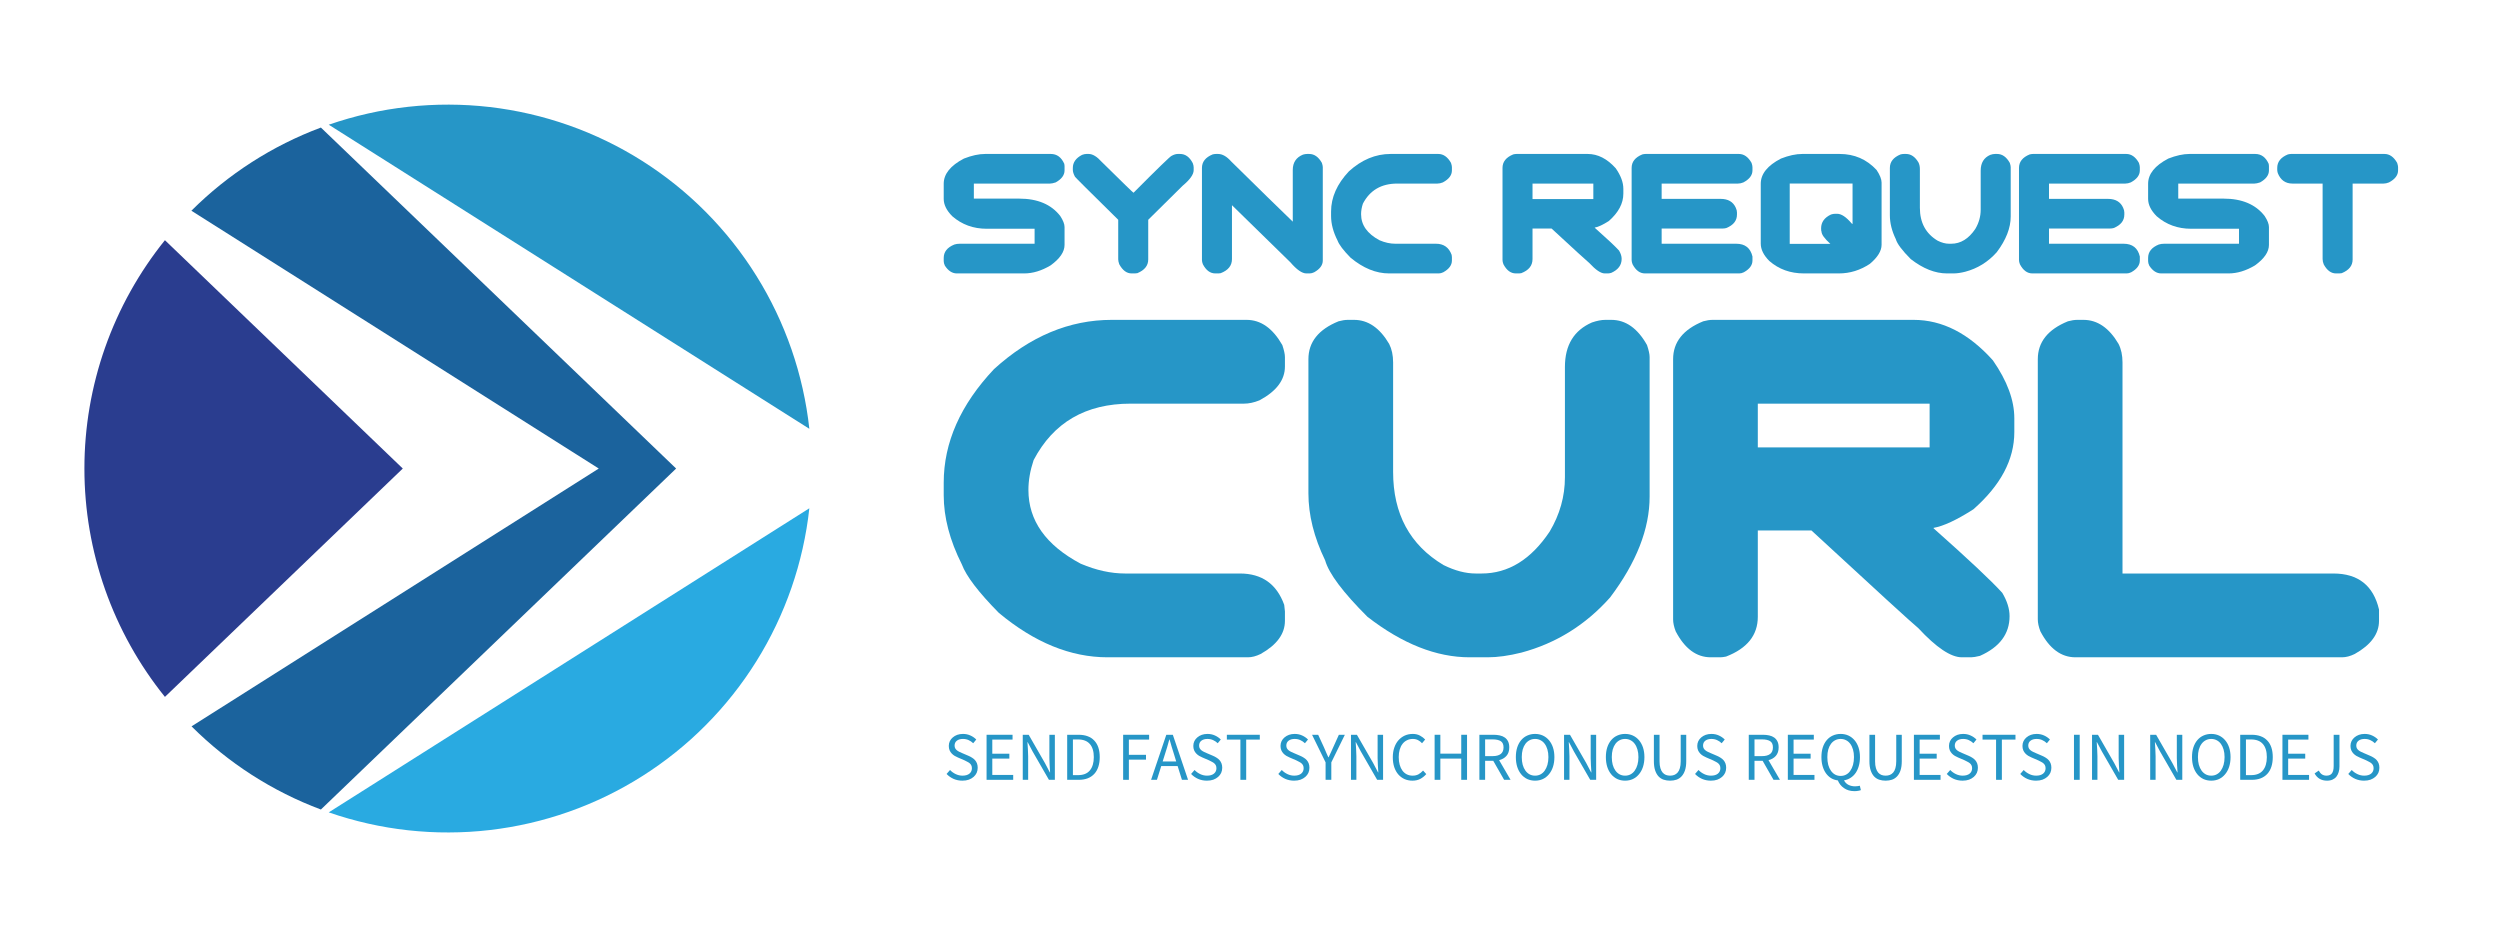 <svg xmlns="http://www.w3.org/2000/svg" xmlns:xlink="http://www.w3.org/1999/xlink" width="800" zoomAndPan="magnify" viewBox="0 0 600 225" height="300" preserveAspectRatio="xMidYMid meet" version="1.0"><defs><g/><clipPath id="a6a25032e5"><path d="M 78 121 L 194.242 121 L 194.242 199.824 L 78 199.824 Z M 78 121 " clip-rule="nonzero"/></clipPath><clipPath id="0e8b3862a1"><path d="M 78 25.074 L 194.242 25.074 L 194.242 103 L 78 103 Z M 78 25.074 " clip-rule="nonzero"/></clipPath><clipPath id="0451be80de"><path d="M 20.242 57 L 97 57 L 97 168 L 20.242 168 Z M 20.242 57 " clip-rule="nonzero"/></clipPath></defs><g clip-path="url(#a6a25032e5)"><path fill="#29aae1" d="M 78.902 194.969 C 80.445 195.504 82 195.996 83.57 196.441 C 85.141 196.891 86.723 197.293 88.312 197.652 C 89.906 198.012 91.508 198.328 93.117 198.598 C 94.727 198.867 96.344 199.09 97.969 199.27 C 99.59 199.445 101.215 199.578 102.848 199.668 C 104.477 199.754 106.109 199.797 107.742 199.789 C 109.375 199.785 111.004 199.734 112.633 199.641 C 114.266 199.543 115.891 199.402 117.512 199.215 C 119.133 199.027 120.75 198.793 122.355 198.516 C 123.965 198.238 125.566 197.914 127.156 197.547 C 128.746 197.18 130.324 196.766 131.895 196.309 C 133.461 195.855 135.016 195.355 136.555 194.809 C 138.094 194.266 139.617 193.68 141.121 193.051 C 142.629 192.422 144.117 191.75 145.586 191.035 C 147.055 190.324 148.5 189.57 149.93 188.773 C 151.355 187.98 152.758 187.148 154.137 186.273 C 155.52 185.402 156.871 184.488 158.199 183.539 C 159.531 182.594 160.832 181.605 162.105 180.582 C 163.379 179.562 164.621 178.504 165.836 177.414 C 167.051 176.32 168.23 175.195 169.383 174.035 C 170.535 172.879 171.652 171.688 172.734 170.469 C 173.82 169.246 174.871 167.996 175.883 166.715 C 176.898 165.434 177.875 164.129 178.816 162.793 C 179.758 161.457 180.66 160.098 181.523 158.711 C 182.391 157.324 183.215 155.914 184 154.484 C 184.785 153.051 185.531 151.598 186.234 150.125 C 186.938 148.652 187.602 147.16 188.219 145.648 C 188.84 144.137 189.418 142.609 189.953 141.066 C 190.488 139.52 190.977 137.965 191.426 136.395 C 191.871 134.82 192.273 133.238 192.633 131.645 C 192.992 130.051 193.305 128.449 193.574 126.84 C 193.844 125.227 194.066 123.609 194.242 121.984 Z M 78.902 194.969 " fill-opacity="1" fill-rule="nonzero"/></g><g clip-path="url(#0e8b3862a1)"><path fill="#2696c7" d="M 194.242 102.914 C 194.066 101.289 193.844 99.672 193.574 98.062 C 193.305 96.449 192.992 94.848 192.633 93.254 C 192.273 91.66 191.871 90.078 191.426 88.508 C 190.977 86.934 190.488 85.379 189.953 83.836 C 189.418 82.289 188.84 80.762 188.219 79.254 C 187.602 77.742 186.938 76.25 186.234 74.773 C 185.531 73.301 184.785 71.848 184 70.414 C 183.215 68.984 182.391 67.574 181.523 66.188 C 180.66 64.805 179.758 63.441 178.816 62.105 C 177.875 60.773 176.898 59.465 175.883 58.184 C 174.871 56.902 173.82 55.652 172.734 54.434 C 171.652 53.211 170.535 52.02 169.383 50.863 C 168.23 49.703 167.051 48.578 165.836 47.488 C 164.621 46.395 163.379 45.336 162.105 44.316 C 160.832 43.293 159.531 42.309 158.199 41.359 C 156.871 40.41 155.52 39.496 154.137 38.625 C 152.758 37.75 151.355 36.918 149.93 36.125 C 148.5 35.328 147.055 34.574 145.586 33.863 C 144.117 33.148 142.629 32.48 141.121 31.848 C 139.617 31.219 138.094 30.633 136.555 30.09 C 135.016 29.547 133.461 29.047 131.895 28.59 C 130.324 28.133 128.746 27.719 127.156 27.352 C 125.566 26.984 123.965 26.66 122.355 26.383 C 120.75 26.105 119.133 25.871 117.512 25.684 C 115.891 25.496 114.266 25.355 112.633 25.258 C 111.004 25.164 109.375 25.113 107.742 25.109 C 106.109 25.105 104.477 25.145 102.848 25.234 C 101.215 25.32 99.59 25.453 97.969 25.633 C 96.344 25.809 94.727 26.035 93.117 26.301 C 91.508 26.57 89.906 26.887 88.312 27.246 C 86.723 27.605 85.141 28.008 83.57 28.457 C 82 28.906 80.445 29.395 78.902 29.93 Z M 194.242 102.914 " fill-opacity="1" fill-rule="nonzero"/></g><path fill="#1b639d" d="M 77.016 30.613 C 71.184 32.793 65.648 35.566 60.41 38.93 C 55.168 42.297 50.344 46.176 45.934 50.574 L 143.703 112.449 L 45.969 174.324 C 50.375 178.719 55.195 182.602 60.426 185.965 C 65.66 189.328 71.191 192.102 77.016 194.285 L 162.27 112.449 Z M 77.016 30.613 " fill-opacity="1" fill-rule="nonzero"/><g clip-path="url(#0451be80de)"><path fill="#2a3d8f" d="M 39.582 57.648 C 38.031 59.57 36.566 61.555 35.188 63.602 C 33.805 65.648 32.516 67.754 31.312 69.91 C 30.109 72.066 29 74.27 27.984 76.523 C 26.969 78.773 26.051 81.062 25.23 83.391 C 24.406 85.723 23.688 88.082 23.066 90.473 C 22.445 92.863 21.926 95.273 21.508 97.711 C 21.09 100.145 20.777 102.594 20.57 105.055 C 20.359 107.516 20.258 109.98 20.258 112.449 C 20.258 114.918 20.359 117.387 20.57 119.848 C 20.777 122.309 21.09 124.754 21.508 127.191 C 21.926 129.625 22.445 132.035 23.066 134.426 C 23.688 136.816 24.406 139.176 25.23 141.508 C 26.051 143.836 26.969 146.125 27.984 148.379 C 29 150.629 30.109 152.832 31.312 154.988 C 32.516 157.148 33.805 159.25 35.188 161.297 C 36.566 163.344 38.031 165.328 39.582 167.254 L 96.668 112.449 Z M 39.582 57.648 " fill-opacity="1" fill-rule="nonzero"/></g><g fill="#2696c7" fill-opacity="1"><g transform="translate(226.492, 65.621)"><g><path d="M 9.953 -28.672 L 25.703 -28.672 C 27.16 -28.672 28.238 -27.879 28.938 -26.297 C 28.977 -26.098 29 -25.93 29 -25.797 L 29 -24.719 C 29 -23.594 28.289 -22.633 26.875 -21.844 C 26.312 -21.656 25.859 -21.562 25.516 -21.562 L 7.234 -21.562 L 7.234 -17.953 L 18.109 -17.953 C 22.523 -17.953 25.812 -16.562 27.969 -13.781 C 28.656 -12.727 29 -11.844 29 -11.125 L 29 -6.844 C 29 -5.176 27.879 -3.535 25.641 -1.922 C 23.492 -0.641 21.383 0 19.312 0 L 3.141 0 C 2.047 0 1.094 -0.617 0.281 -1.859 C 0.094 -2.254 0 -2.613 0 -2.938 L 0 -3.719 C 0 -5.176 0.852 -6.25 2.562 -6.938 C 2.945 -7.062 3.383 -7.125 3.875 -7.125 L 21.812 -7.125 L 21.812 -10.719 L 10.312 -10.719 C 7.113 -10.719 4.363 -11.719 2.062 -13.719 C 0.688 -15.094 0 -16.484 0 -17.891 L 0 -21.516 C 0 -23.859 1.613 -25.875 4.844 -27.562 C 6.719 -28.301 8.422 -28.672 9.953 -28.672 Z M 9.953 -28.672 "/></g></g></g><g fill="#2696c7" fill-opacity="1"><g transform="translate(257.481, 65.621)"><g><path d="M 3.266 -28.672 L 3.812 -28.672 C 4.758 -28.672 5.805 -28.031 6.953 -26.75 C 11.941 -21.832 14.477 -19.367 14.562 -19.359 C 20.445 -25.266 23.492 -28.219 23.703 -28.219 C 24.254 -28.52 24.742 -28.672 25.172 -28.672 L 25.734 -28.672 C 27.004 -28.672 28.02 -27.938 28.781 -26.469 C 28.926 -26.082 29 -25.742 29 -25.453 L 29 -24.781 C 29 -23.758 28.125 -22.52 26.375 -21.062 L 18.094 -12.875 L 18.094 -3.344 C 18.094 -1.875 17.223 -0.781 15.484 -0.062 L 14.891 0 L 14.094 0 C 12.926 0 11.941 -0.734 11.141 -2.203 C 10.973 -2.672 10.891 -3.062 10.891 -3.375 L 10.891 -12.875 C 3.992 -19.664 0.535 -23.109 0.516 -23.203 C 0.172 -23.848 0 -24.391 0 -24.828 L 0 -25.328 C 0 -26.648 0.738 -27.691 2.219 -28.453 C 2.602 -28.598 2.953 -28.672 3.266 -28.672 Z M 3.266 -28.672 "/></g></g></g><g fill="#2696c7" fill-opacity="1"><g transform="translate(288.469, 65.621)"><g><path d="M 3.359 -28.672 L 3.875 -28.672 C 4.906 -28.672 5.953 -28.07 7.016 -26.875 C 13.734 -20.258 18.66 -15.441 21.797 -12.422 L 21.797 -24.828 C 21.797 -26.617 22.613 -27.848 24.25 -28.516 C 24.613 -28.617 24.941 -28.672 25.234 -28.672 L 25.734 -28.672 C 26.961 -28.672 27.977 -27.957 28.781 -26.531 C 28.926 -26.094 29 -25.754 29 -25.516 L 29 -3.094 C 29 -1.988 28.312 -1.051 26.938 -0.281 C 26.551 -0.094 26.191 0 25.859 0 L 25.062 0 C 24.031 0 22.754 -0.883 21.234 -2.656 L 7.203 -16.375 L 7.203 -3.438 C 7.203 -1.875 6.301 -0.75 4.5 -0.062 C 4.301 -0.02 4.133 0 4 0 L 3.203 0 C 1.984 0 0.988 -0.734 0.219 -2.203 C 0.07 -2.586 0 -2.926 0 -3.219 L 0 -25.328 C 0 -26.785 0.852 -27.863 2.562 -28.562 C 2.852 -28.633 3.117 -28.672 3.359 -28.672 Z M 3.359 -28.672 "/></g></g></g><g fill="#2696c7" fill-opacity="1"><g transform="translate(319.458, 65.621)"><g><path d="M 14.281 -28.672 L 25.734 -28.672 C 26.953 -28.672 27.969 -27.957 28.781 -26.531 C 28.926 -26.094 29 -25.754 29 -25.516 L 29 -24.719 C 29 -23.57 28.273 -22.613 26.828 -21.844 C 26.367 -21.656 25.93 -21.562 25.516 -21.562 L 15.875 -21.562 C 12.062 -21.562 9.316 -19.957 7.641 -16.75 C 7.348 -15.875 7.203 -15.031 7.203 -14.219 C 7.203 -11.613 8.68 -9.523 11.641 -7.953 C 12.941 -7.398 14.203 -7.125 15.422 -7.125 L 25.172 -7.125 C 27.035 -7.125 28.289 -6.234 28.938 -4.453 L 29 -3.906 L 29 -3.094 C 29 -1.988 28.312 -1.051 26.938 -0.281 C 26.551 -0.094 26.191 0 25.859 0 L 13.922 0 C 10.785 0 7.703 -1.258 4.672 -3.781 C 2.953 -5.531 1.91 -6.906 1.547 -7.906 C 0.516 -9.938 0 -11.895 0 -13.781 L 0 -14.844 C 0 -18.25 1.426 -21.469 4.281 -24.5 C 7.344 -27.281 10.676 -28.672 14.281 -28.672 Z M 14.281 -28.672 "/></g></g></g><g fill="#2696c7" fill-opacity="1"><g transform="translate(350.447, 65.621)"><g/></g></g><g fill="#2696c7" fill-opacity="1"><g transform="translate(360.603, 65.621)"><g><path d="M 3.359 -28.672 L 20.438 -28.672 C 22.875 -28.672 25.117 -27.523 27.172 -25.234 C 28.391 -23.484 29 -21.844 29 -20.312 L 29 -19.141 C 29 -16.805 27.836 -14.617 25.516 -12.578 C 24.098 -11.672 22.973 -11.145 22.141 -11 L 22.141 -10.953 C 25.098 -8.328 27.039 -6.504 27.969 -5.484 C 28.383 -4.785 28.594 -4.125 28.594 -3.5 C 28.594 -1.988 27.754 -0.863 26.078 -0.125 C 25.742 -0.039 25.492 0 25.328 0 L 24.531 0 C 23.602 0 22.375 -0.828 20.844 -2.484 C 20.301 -2.922 17.273 -5.688 11.766 -10.781 L 7.203 -10.781 L 7.203 -3.438 C 7.203 -1.875 6.301 -0.75 4.5 -0.062 C 4.301 -0.02 4.133 0 4 0 L 3.203 0 C 1.984 0 0.988 -0.734 0.219 -2.203 C 0.07 -2.586 0 -2.926 0 -3.219 L 0 -25.328 C 0 -26.785 0.852 -27.863 2.562 -28.562 C 2.852 -28.633 3.117 -28.672 3.359 -28.672 Z M 7.203 -21.562 L 7.203 -17.844 L 21.797 -17.844 L 21.797 -21.562 Z M 7.203 -21.562 "/></g></g></g><g fill="#2696c7" fill-opacity="1"><g transform="translate(391.592, 65.621)"><g><path d="M 3.359 -28.672 L 25.734 -28.672 C 26.961 -28.672 27.977 -27.957 28.781 -26.531 C 28.926 -26.094 29 -25.754 29 -25.516 L 29 -24.719 C 29 -23.57 28.273 -22.613 26.828 -21.844 C 26.367 -21.656 25.93 -21.562 25.516 -21.562 L 7.203 -21.562 L 7.203 -17.891 L 21.359 -17.891 C 23.16 -17.891 24.375 -17.176 25 -15.75 C 25.188 -15.344 25.281 -14.969 25.281 -14.625 L 25.281 -14.125 C 25.281 -12.664 24.426 -11.586 22.719 -10.891 C 22.438 -10.816 22.172 -10.781 21.922 -10.781 L 7.203 -10.781 L 7.203 -7.125 L 25.109 -7.125 C 27.223 -7.125 28.52 -6.102 29 -4.062 L 29 -3.094 C 29 -1.988 28.312 -1.051 26.938 -0.281 C 26.551 -0.094 26.191 0 25.859 0 L 3.203 0 C 1.984 0 0.988 -0.734 0.219 -2.203 C 0.07 -2.586 0 -2.926 0 -3.219 L 0 -25.328 C 0 -26.785 0.852 -27.863 2.562 -28.562 C 2.852 -28.633 3.117 -28.672 3.359 -28.672 Z M 3.359 -28.672 "/></g></g></g><g fill="#2696c7" fill-opacity="1"><g transform="translate(422.581, 65.621)"><g><path d="M 9.984 -28.672 L 18.922 -28.672 C 22.461 -28.672 25.422 -27.391 27.797 -24.828 C 28.598 -23.617 29 -22.609 29 -21.797 L 29 -6.875 C 29 -5.406 28.066 -3.883 26.203 -2.312 C 23.898 -0.77 21.41 0 18.734 0 L 10.359 0 C 7.117 0 4.352 -0.992 2.062 -2.984 C 0.688 -4.359 0 -5.75 0 -7.156 L 0 -21.516 C 0 -23.879 1.613 -25.895 4.844 -27.562 C 6.719 -28.301 8.43 -28.672 9.984 -28.672 Z M 6.953 -21.578 L 6.953 -7.094 L 16.703 -7.094 C 15.285 -8.375 14.578 -9.367 14.578 -10.078 C 14.523 -10.078 14.492 -10.32 14.484 -10.812 C 14.484 -12.289 15.273 -13.398 16.859 -14.141 C 17.211 -14.254 17.539 -14.312 17.844 -14.312 L 18.344 -14.312 C 19.352 -14.312 20.508 -13.539 21.812 -12 L 22.031 -11.844 L 22.031 -21.578 Z M 6.953 -21.578 "/></g></g></g><g fill="#2696c7" fill-opacity="1"><g transform="translate(453.569, 65.621)"><g><path d="M 3.359 -28.672 L 3.875 -28.672 C 5.062 -28.672 6.055 -27.992 6.859 -26.641 C 7.086 -26.191 7.203 -25.664 7.203 -25.062 L 7.203 -15.75 C 7.203 -12.176 8.629 -9.539 11.484 -7.844 C 12.453 -7.363 13.363 -7.125 14.219 -7.125 L 14.719 -7.125 C 16.977 -7.125 18.906 -8.305 20.5 -10.672 C 21.363 -12.129 21.797 -13.672 21.797 -15.297 L 21.797 -24.672 C 21.797 -26.523 22.562 -27.785 24.094 -28.453 C 24.52 -28.598 24.898 -28.672 25.234 -28.672 L 25.734 -28.672 C 26.961 -28.672 27.977 -27.957 28.781 -26.531 C 28.926 -26.094 29 -25.754 29 -25.516 L 29 -13.656 C 29 -10.906 27.879 -8.047 25.641 -5.078 C 23.555 -2.742 21.039 -1.188 18.094 -0.406 C 17.031 -0.133 16.078 0 15.234 0 L 13.703 0 C 10.867 0 7.973 -1.145 5.016 -3.438 C 2.941 -5.52 1.742 -7.117 1.422 -8.234 C 0.473 -10.191 0 -12.094 0 -13.938 L 0 -25.328 C 0 -26.785 0.852 -27.863 2.562 -28.562 C 2.852 -28.633 3.117 -28.672 3.359 -28.672 Z M 3.359 -28.672 "/></g></g></g><g fill="#2696c7" fill-opacity="1"><g transform="translate(484.558, 65.621)"><g><path d="M 3.359 -28.672 L 25.734 -28.672 C 26.961 -28.672 27.977 -27.957 28.781 -26.531 C 28.926 -26.094 29 -25.754 29 -25.516 L 29 -24.719 C 29 -23.57 28.273 -22.613 26.828 -21.844 C 26.367 -21.656 25.93 -21.562 25.516 -21.562 L 7.203 -21.562 L 7.203 -17.891 L 21.359 -17.891 C 23.16 -17.891 24.375 -17.176 25 -15.75 C 25.188 -15.344 25.281 -14.969 25.281 -14.625 L 25.281 -14.125 C 25.281 -12.664 24.426 -11.586 22.719 -10.891 C 22.438 -10.816 22.172 -10.781 21.922 -10.781 L 7.203 -10.781 L 7.203 -7.125 L 25.109 -7.125 C 27.223 -7.125 28.52 -6.102 29 -4.062 L 29 -3.094 C 29 -1.988 28.312 -1.051 26.938 -0.281 C 26.551 -0.094 26.191 0 25.859 0 L 3.203 0 C 1.984 0 0.988 -0.734 0.219 -2.203 C 0.07 -2.586 0 -2.926 0 -3.219 L 0 -25.328 C 0 -26.785 0.852 -27.863 2.562 -28.562 C 2.852 -28.633 3.117 -28.672 3.359 -28.672 Z M 3.359 -28.672 "/></g></g></g><g fill="#2696c7" fill-opacity="1"><g transform="translate(515.547, 65.621)"><g><path d="M 9.953 -28.672 L 25.703 -28.672 C 27.16 -28.672 28.238 -27.879 28.938 -26.297 C 28.977 -26.098 29 -25.93 29 -25.797 L 29 -24.719 C 29 -23.594 28.289 -22.633 26.875 -21.844 C 26.312 -21.656 25.859 -21.562 25.516 -21.562 L 7.234 -21.562 L 7.234 -17.953 L 18.109 -17.953 C 22.523 -17.953 25.812 -16.562 27.969 -13.781 C 28.656 -12.727 29 -11.844 29 -11.125 L 29 -6.844 C 29 -5.176 27.879 -3.535 25.641 -1.922 C 23.492 -0.641 21.383 0 19.312 0 L 3.141 0 C 2.047 0 1.094 -0.617 0.281 -1.859 C 0.094 -2.254 0 -2.613 0 -2.938 L 0 -3.719 C 0 -5.176 0.852 -6.25 2.562 -6.938 C 2.945 -7.062 3.383 -7.125 3.875 -7.125 L 21.812 -7.125 L 21.812 -10.719 L 10.312 -10.719 C 7.113 -10.719 4.363 -11.719 2.062 -13.719 C 0.688 -15.094 0 -16.484 0 -17.891 L 0 -21.516 C 0 -23.859 1.613 -25.875 4.844 -27.562 C 6.719 -28.301 8.422 -28.672 9.953 -28.672 Z M 9.953 -28.672 "/></g></g></g><g fill="#2696c7" fill-opacity="1"><g transform="translate(546.536, 65.621)"><g><path d="M 3.359 -28.672 L 25.734 -28.672 C 26.961 -28.672 27.977 -27.957 28.781 -26.531 C 28.926 -26.094 29 -25.754 29 -25.516 L 29 -24.719 C 29 -23.57 28.273 -22.613 26.828 -21.844 C 26.367 -21.656 25.93 -21.562 25.516 -21.562 L 18.094 -21.562 L 18.094 -3.344 C 18.094 -1.863 17.223 -0.77 15.484 -0.062 L 14.891 0 L 14.094 0 C 12.938 0 11.961 -0.711 11.172 -2.141 C 10.984 -2.609 10.891 -3.039 10.891 -3.438 L 10.891 -21.562 L 3.656 -21.562 C 1.969 -21.562 0.789 -22.406 0.125 -24.094 C 0.039 -24.438 0 -24.68 0 -24.828 L 0 -25.328 C 0 -26.785 0.852 -27.863 2.562 -28.562 C 2.852 -28.633 3.117 -28.672 3.359 -28.672 Z M 3.359 -28.672 "/></g></g></g><g fill="#2696c7" fill-opacity="1"><g transform="translate(226.492, 157.751)"><g><path d="M 40.328 -80.984 L 72.688 -80.984 C 76.102 -80.984 78.961 -78.969 81.266 -74.938 C 81.68 -73.695 81.891 -72.738 81.891 -72.062 L 81.891 -69.797 C 81.891 -66.555 79.852 -63.848 75.781 -61.672 C 74.469 -61.141 73.227 -60.875 72.062 -60.875 L 44.844 -60.875 C 34.07 -60.875 26.316 -56.359 21.578 -47.328 C 20.742 -44.836 20.328 -42.445 20.328 -40.156 C 20.328 -32.812 24.504 -26.914 32.859 -22.469 C 36.555 -20.895 40.117 -20.109 43.547 -20.109 L 71.094 -20.109 C 76.363 -20.109 79.906 -17.602 81.719 -12.594 L 81.891 -11.016 L 81.891 -8.75 C 81.891 -5.625 79.945 -2.973 76.062 -0.797 C 74.977 -0.266 73.961 0 73.016 0 L 39.312 0 C 30.457 0 21.758 -3.555 13.219 -10.672 C 8.352 -15.609 5.395 -19.488 4.344 -22.312 C 1.445 -28.07 0 -33.602 0 -38.906 L 0 -41.906 C 0 -51.539 4.023 -60.629 12.078 -69.172 C 20.742 -77.047 30.16 -80.984 40.328 -80.984 Z M 40.328 -80.984 "/></g></g><g transform="translate(314.019, 157.751)"><g><path d="M 9.484 -80.984 L 10.953 -80.984 C 14.305 -80.984 17.113 -79.062 19.375 -75.219 C 20.008 -73.977 20.328 -72.492 20.328 -70.766 L 20.328 -44.5 C 20.328 -34.406 24.359 -26.953 32.422 -22.141 C 35.16 -20.785 37.738 -20.109 40.156 -20.109 L 41.562 -20.109 C 47.969 -20.109 53.41 -23.457 57.891 -30.156 C 60.336 -34.258 61.562 -38.609 61.562 -43.203 L 61.562 -69.688 C 61.562 -74.914 63.723 -78.473 68.047 -80.359 C 69.254 -80.773 70.328 -80.984 71.266 -80.984 L 72.688 -80.984 C 76.145 -80.984 79.004 -78.969 81.266 -74.938 C 81.68 -73.695 81.891 -72.738 81.891 -72.062 L 81.891 -38.578 C 81.891 -30.816 78.723 -22.738 72.391 -14.344 C 66.523 -7.758 59.43 -3.352 51.109 -1.125 C 48.098 -0.375 45.406 0 43.031 0 L 38.688 0 C 30.707 0 22.535 -3.238 14.172 -9.719 C 8.297 -15.582 4.91 -20.098 4.016 -23.266 C 1.336 -28.797 0 -34.16 0 -39.359 L 0 -71.547 C 0 -75.648 2.41 -78.68 7.234 -80.641 C 8.055 -80.867 8.805 -80.984 9.484 -80.984 Z M 9.484 -80.984 "/></g></g><g transform="translate(401.546, 157.751)"><g><path d="M 9.484 -80.984 L 57.719 -80.984 C 64.602 -80.984 70.945 -77.742 76.75 -71.266 C 80.176 -66.336 81.891 -61.707 81.891 -57.375 L 81.891 -54.047 C 81.891 -47.453 78.613 -41.273 72.062 -35.516 C 68.07 -32.961 64.891 -31.477 62.516 -31.062 L 62.516 -30.953 C 70.867 -23.535 76.363 -18.375 79 -15.469 C 80.164 -13.508 80.75 -11.645 80.75 -9.875 C 80.75 -5.625 78.379 -2.445 73.641 -0.344 C 72.703 -0.113 72.004 0 71.547 0 L 69.297 0 C 66.66 0 63.176 -2.332 58.844 -7 C 57.332 -8.238 48.785 -16.051 33.203 -30.438 L 20.328 -30.438 L 20.328 -9.719 C 20.328 -5.312 17.785 -2.129 12.703 -0.172 C 12.141 -0.055 11.672 0 11.297 0 L 9.031 0 C 5.602 0 2.801 -2.07 0.625 -6.219 C 0.207 -7.301 0 -8.258 0 -9.094 L 0 -71.547 C 0 -75.648 2.41 -78.68 7.234 -80.641 C 8.055 -80.867 8.805 -80.984 9.484 -80.984 Z M 20.328 -60.875 L 20.328 -50.375 L 61.562 -50.375 L 61.562 -60.875 Z M 20.328 -60.875 "/></g></g><g transform="translate(489.073, 157.751)"><g><path d="M 9.484 -80.984 L 10.953 -80.984 C 14.305 -80.984 17.113 -79.062 19.375 -75.219 C 20.008 -73.977 20.328 -72.492 20.328 -70.766 L 20.328 -20.109 L 70.938 -20.109 C 76.883 -20.109 80.535 -17.227 81.891 -11.469 L 81.891 -8.75 C 81.891 -5.625 79.945 -2.973 76.062 -0.797 C 74.977 -0.266 73.961 0 73.016 0 L 9.031 0 C 5.602 0 2.801 -2.07 0.625 -6.219 C 0.207 -7.301 0 -8.258 0 -9.094 L 0 -71.547 C 0 -75.648 2.41 -78.68 7.234 -80.641 C 8.055 -80.867 8.805 -80.984 9.484 -80.984 Z M 9.484 -80.984 "/></g></g></g><g fill="#2696c7" fill-opacity="1"><g transform="translate(226.492, 187.157)"><g><path d="M 4.484 0.203 C 3.723 0.203 3.02 0.062 2.375 -0.219 C 1.727 -0.508 1.164 -0.906 0.688 -1.406 L 1.516 -2.359 C 1.898 -1.953 2.352 -1.625 2.875 -1.375 C 3.395 -1.125 3.938 -1 4.5 -1 C 5.219 -1 5.773 -1.16 6.172 -1.484 C 6.566 -1.816 6.766 -2.242 6.766 -2.766 C 6.766 -3.047 6.719 -3.281 6.625 -3.469 C 6.531 -3.664 6.398 -3.832 6.234 -3.969 C 6.078 -4.102 5.891 -4.223 5.672 -4.328 C 5.453 -4.441 5.219 -4.562 4.969 -4.688 L 3.406 -5.359 C 3.156 -5.461 2.895 -5.594 2.625 -5.75 C 2.363 -5.906 2.129 -6.094 1.922 -6.312 C 1.711 -6.531 1.539 -6.789 1.406 -7.094 C 1.281 -7.395 1.219 -7.742 1.219 -8.141 C 1.219 -8.547 1.301 -8.926 1.469 -9.281 C 1.645 -9.633 1.883 -9.938 2.188 -10.188 C 2.488 -10.445 2.844 -10.648 3.25 -10.797 C 3.664 -10.941 4.117 -11.016 4.609 -11.016 C 5.266 -11.016 5.863 -10.891 6.406 -10.641 C 6.957 -10.391 7.426 -10.066 7.812 -9.672 L 7.078 -8.781 C 6.742 -9.102 6.375 -9.352 5.969 -9.531 C 5.57 -9.719 5.117 -9.812 4.609 -9.812 C 4.004 -9.812 3.52 -9.672 3.156 -9.391 C 2.789 -9.109 2.609 -8.719 2.609 -8.219 C 2.609 -7.957 2.66 -7.734 2.766 -7.547 C 2.867 -7.367 3.004 -7.211 3.172 -7.078 C 3.348 -6.941 3.539 -6.82 3.75 -6.719 C 3.969 -6.613 4.188 -6.516 4.406 -6.422 L 5.938 -5.766 C 6.238 -5.641 6.523 -5.488 6.797 -5.312 C 7.078 -5.145 7.316 -4.945 7.516 -4.719 C 7.711 -4.5 7.867 -4.238 7.984 -3.938 C 8.098 -3.633 8.156 -3.285 8.156 -2.891 C 8.156 -2.453 8.07 -2.047 7.906 -1.672 C 7.738 -1.305 7.492 -0.984 7.172 -0.703 C 6.848 -0.422 6.461 -0.195 6.016 -0.031 C 5.566 0.125 5.055 0.203 4.484 0.203 Z M 4.484 0.203 "/></g></g></g><g fill="#2696c7" fill-opacity="1"><g transform="translate(235.292, 187.157)"><g><path d="M 1.484 0 L 1.484 -10.812 L 7.719 -10.812 L 7.719 -9.656 L 2.859 -9.656 L 2.859 -6.266 L 6.953 -6.266 L 6.953 -5.094 L 2.859 -5.094 L 2.859 -1.172 L 7.875 -1.172 L 7.875 0 Z M 1.484 0 "/></g></g></g><g fill="#2696c7" fill-opacity="1"><g transform="translate(243.977, 187.157)"><g><path d="M 1.484 0 L 1.484 -10.812 L 2.906 -10.812 L 6.812 -4.016 L 7.984 -1.781 L 8.047 -1.781 C 8.016 -2.332 7.977 -2.898 7.938 -3.484 C 7.895 -4.078 7.875 -4.656 7.875 -5.219 L 7.875 -10.812 L 9.188 -10.812 L 9.188 0 L 7.766 0 L 3.844 -6.812 L 2.672 -9.031 L 2.609 -9.031 C 2.648 -8.477 2.688 -7.922 2.719 -7.359 C 2.758 -6.797 2.781 -6.227 2.781 -5.656 L 2.781 0 Z M 1.484 0 "/></g></g></g><g fill="#2696c7" fill-opacity="1"><g transform="translate(254.64, 187.157)"><g><path d="M 1.484 0 L 1.484 -10.812 L 4.188 -10.812 C 5.852 -10.812 7.117 -10.348 7.984 -9.422 C 8.859 -8.504 9.297 -7.18 9.297 -5.453 C 9.297 -4.598 9.188 -3.832 8.969 -3.156 C 8.75 -2.477 8.426 -1.906 8 -1.438 C 7.57 -0.969 7.039 -0.609 6.406 -0.359 C 5.781 -0.117 5.062 0 4.25 0 Z M 2.859 -1.125 L 4.094 -1.125 C 5.352 -1.125 6.297 -1.5 6.922 -2.25 C 7.555 -3.008 7.875 -4.078 7.875 -5.453 C 7.875 -6.828 7.555 -7.875 6.922 -8.594 C 6.297 -9.32 5.352 -9.688 4.094 -9.688 L 2.859 -9.688 Z M 2.859 -1.125 "/></g></g></g><g fill="#2696c7" fill-opacity="1"><g transform="translate(264.775, 187.157)"><g/></g></g><g fill="#2696c7" fill-opacity="1"><g transform="translate(268.071, 187.157)"><g><path d="M 1.484 0 L 1.484 -10.812 L 7.719 -10.812 L 7.719 -9.656 L 2.859 -9.656 L 2.859 -6 L 6.969 -6 L 6.969 -4.844 L 2.859 -4.844 L 2.859 0 Z M 1.484 0 "/></g></g></g><g fill="#2696c7" fill-opacity="1"><g transform="translate(276.212, 187.157)"><g><path d="M 3.344 -6.047 L 2.828 -4.406 L 6.078 -4.406 L 5.578 -6.047 C 5.379 -6.648 5.191 -7.25 5.016 -7.844 C 4.836 -8.445 4.66 -9.062 4.484 -9.688 L 4.422 -9.688 C 4.254 -9.062 4.082 -8.445 3.906 -7.844 C 3.727 -7.25 3.539 -6.648 3.344 -6.047 Z M 0.047 0 L 3.703 -10.812 L 5.266 -10.812 L 8.922 0 L 7.453 0 L 6.422 -3.297 L 2.484 -3.297 L 1.453 0 Z M 0.047 0 "/></g></g></g><g fill="#2696c7" fill-opacity="1"><g transform="translate(285.177, 187.157)"><g><path d="M 4.484 0.203 C 3.723 0.203 3.02 0.062 2.375 -0.219 C 1.727 -0.508 1.164 -0.906 0.688 -1.406 L 1.516 -2.359 C 1.898 -1.953 2.352 -1.625 2.875 -1.375 C 3.395 -1.125 3.938 -1 4.5 -1 C 5.219 -1 5.773 -1.16 6.172 -1.484 C 6.566 -1.816 6.766 -2.242 6.766 -2.766 C 6.766 -3.047 6.719 -3.281 6.625 -3.469 C 6.531 -3.664 6.398 -3.832 6.234 -3.969 C 6.078 -4.102 5.891 -4.223 5.672 -4.328 C 5.453 -4.441 5.219 -4.562 4.969 -4.688 L 3.406 -5.359 C 3.156 -5.461 2.895 -5.594 2.625 -5.75 C 2.363 -5.906 2.129 -6.094 1.922 -6.312 C 1.711 -6.531 1.539 -6.789 1.406 -7.094 C 1.281 -7.395 1.219 -7.742 1.219 -8.141 C 1.219 -8.547 1.301 -8.926 1.469 -9.281 C 1.645 -9.633 1.883 -9.938 2.188 -10.188 C 2.488 -10.445 2.844 -10.648 3.25 -10.797 C 3.664 -10.941 4.117 -11.016 4.609 -11.016 C 5.266 -11.016 5.863 -10.891 6.406 -10.641 C 6.957 -10.391 7.426 -10.066 7.812 -9.672 L 7.078 -8.781 C 6.742 -9.102 6.375 -9.352 5.969 -9.531 C 5.57 -9.719 5.117 -9.812 4.609 -9.812 C 4.004 -9.812 3.52 -9.672 3.156 -9.391 C 2.789 -9.109 2.609 -8.719 2.609 -8.219 C 2.609 -7.957 2.66 -7.734 2.766 -7.547 C 2.867 -7.367 3.004 -7.211 3.172 -7.078 C 3.348 -6.941 3.539 -6.82 3.75 -6.719 C 3.969 -6.613 4.188 -6.516 4.406 -6.422 L 5.938 -5.766 C 6.238 -5.641 6.523 -5.488 6.797 -5.312 C 7.078 -5.145 7.316 -4.945 7.516 -4.719 C 7.711 -4.5 7.867 -4.238 7.984 -3.938 C 8.098 -3.633 8.156 -3.285 8.156 -2.891 C 8.156 -2.453 8.07 -2.047 7.906 -1.672 C 7.738 -1.305 7.492 -0.984 7.172 -0.703 C 6.848 -0.422 6.461 -0.195 6.016 -0.031 C 5.566 0.125 5.055 0.203 4.484 0.203 Z M 4.484 0.203 "/></g></g></g><g fill="#2696c7" fill-opacity="1"><g transform="translate(293.977, 187.157)"><g><path d="M 3.719 0 L 3.719 -9.656 L 0.469 -9.656 L 0.469 -10.812 L 8.375 -10.812 L 8.375 -9.656 L 5.109 -9.656 L 5.109 0 Z M 3.719 0 "/></g></g></g><g fill="#2696c7" fill-opacity="1"><g transform="translate(302.811, 187.157)"><g/></g></g><g fill="#2696c7" fill-opacity="1"><g transform="translate(306.107, 187.157)"><g><path d="M 4.484 0.203 C 3.723 0.203 3.02 0.062 2.375 -0.219 C 1.727 -0.508 1.164 -0.906 0.688 -1.406 L 1.516 -2.359 C 1.898 -1.953 2.352 -1.625 2.875 -1.375 C 3.395 -1.125 3.938 -1 4.5 -1 C 5.219 -1 5.773 -1.16 6.172 -1.484 C 6.566 -1.816 6.766 -2.242 6.766 -2.766 C 6.766 -3.047 6.719 -3.281 6.625 -3.469 C 6.531 -3.664 6.398 -3.832 6.234 -3.969 C 6.078 -4.102 5.891 -4.223 5.672 -4.328 C 5.453 -4.441 5.219 -4.562 4.969 -4.688 L 3.406 -5.359 C 3.156 -5.461 2.895 -5.594 2.625 -5.75 C 2.363 -5.906 2.129 -6.094 1.922 -6.312 C 1.711 -6.531 1.539 -6.789 1.406 -7.094 C 1.281 -7.395 1.219 -7.742 1.219 -8.141 C 1.219 -8.547 1.301 -8.926 1.469 -9.281 C 1.645 -9.633 1.883 -9.938 2.188 -10.188 C 2.488 -10.445 2.844 -10.648 3.25 -10.797 C 3.664 -10.941 4.117 -11.016 4.609 -11.016 C 5.266 -11.016 5.863 -10.891 6.406 -10.641 C 6.957 -10.391 7.426 -10.066 7.812 -9.672 L 7.078 -8.781 C 6.742 -9.102 6.375 -9.352 5.969 -9.531 C 5.57 -9.719 5.117 -9.812 4.609 -9.812 C 4.004 -9.812 3.52 -9.672 3.156 -9.391 C 2.789 -9.109 2.609 -8.719 2.609 -8.219 C 2.609 -7.957 2.66 -7.734 2.766 -7.547 C 2.867 -7.367 3.004 -7.211 3.172 -7.078 C 3.348 -6.941 3.539 -6.82 3.75 -6.719 C 3.969 -6.613 4.188 -6.516 4.406 -6.422 L 5.938 -5.766 C 6.238 -5.641 6.523 -5.488 6.797 -5.312 C 7.078 -5.145 7.316 -4.945 7.516 -4.719 C 7.711 -4.5 7.867 -4.238 7.984 -3.938 C 8.098 -3.633 8.156 -3.285 8.156 -2.891 C 8.156 -2.453 8.07 -2.047 7.906 -1.672 C 7.738 -1.305 7.492 -0.984 7.172 -0.703 C 6.848 -0.422 6.461 -0.195 6.016 -0.031 C 5.566 0.125 5.055 0.203 4.484 0.203 Z M 4.484 0.203 "/></g></g></g><g fill="#2696c7" fill-opacity="1"><g transform="translate(314.907, 187.157)"><g><path d="M 3.234 0 L 3.234 -4.188 L -0.016 -10.812 L 1.453 -10.812 L 2.859 -7.766 C 3.023 -7.367 3.191 -6.977 3.359 -6.594 C 3.523 -6.207 3.703 -5.812 3.891 -5.406 L 3.953 -5.406 C 4.141 -5.812 4.328 -6.207 4.516 -6.594 C 4.703 -6.977 4.879 -7.367 5.047 -7.766 L 6.422 -10.812 L 7.859 -10.812 L 4.609 -4.188 L 4.609 0 Z M 3.234 0 "/></g></g></g><g fill="#2696c7" fill-opacity="1"><g transform="translate(322.751, 187.157)"><g><path d="M 1.484 0 L 1.484 -10.812 L 2.906 -10.812 L 6.812 -4.016 L 7.984 -1.781 L 8.047 -1.781 C 8.016 -2.332 7.977 -2.898 7.938 -3.484 C 7.895 -4.078 7.875 -4.656 7.875 -5.219 L 7.875 -10.812 L 9.188 -10.812 L 9.188 0 L 7.766 0 L 3.844 -6.812 L 2.672 -9.031 L 2.609 -9.031 C 2.648 -8.477 2.688 -7.922 2.719 -7.359 C 2.758 -6.797 2.781 -6.227 2.781 -5.656 L 2.781 0 Z M 1.484 0 "/></g></g></g><g fill="#2696c7" fill-opacity="1"><g transform="translate(333.414, 187.157)"><g><path d="M 5.578 0.203 C 4.891 0.203 4.258 0.078 3.688 -0.172 C 3.113 -0.43 2.613 -0.801 2.188 -1.281 C 1.77 -1.758 1.441 -2.348 1.203 -3.047 C 0.973 -3.742 0.859 -4.531 0.859 -5.406 C 0.859 -6.27 0.977 -7.047 1.219 -7.734 C 1.457 -8.43 1.789 -9.02 2.219 -9.5 C 2.656 -9.988 3.16 -10.363 3.734 -10.625 C 4.316 -10.883 4.957 -11.016 5.656 -11.016 C 6.312 -11.016 6.891 -10.879 7.391 -10.609 C 7.891 -10.336 8.301 -10.023 8.625 -9.672 L 7.875 -8.781 C 7.594 -9.094 7.27 -9.344 6.906 -9.531 C 6.539 -9.719 6.129 -9.812 5.672 -9.812 C 5.148 -9.812 4.68 -9.707 4.266 -9.5 C 3.848 -9.301 3.488 -9.008 3.188 -8.625 C 2.895 -8.25 2.672 -7.789 2.516 -7.25 C 2.359 -6.719 2.281 -6.113 2.281 -5.438 C 2.281 -4.758 2.359 -4.145 2.516 -3.594 C 2.672 -3.051 2.891 -2.586 3.172 -2.203 C 3.461 -1.816 3.812 -1.52 4.219 -1.312 C 4.633 -1.102 5.102 -1 5.625 -1 C 6.145 -1 6.602 -1.102 7 -1.312 C 7.395 -1.531 7.77 -1.832 8.125 -2.219 L 8.891 -1.375 C 8.453 -0.875 7.961 -0.484 7.422 -0.203 C 6.891 0.066 6.273 0.203 5.578 0.203 Z M 5.578 0.203 "/></g></g></g><g fill="#2696c7" fill-opacity="1"><g transform="translate(342.824, 187.157)"><g><path d="M 1.484 0 L 1.484 -10.812 L 2.859 -10.812 L 2.859 -6.281 L 7.875 -6.281 L 7.875 -10.812 L 9.266 -10.812 L 9.266 0 L 7.875 0 L 7.875 -5.094 L 2.859 -5.094 L 2.859 0 Z M 1.484 0 "/></g></g></g><g fill="#2696c7" fill-opacity="1"><g transform="translate(353.569, 187.157)"><g><path d="M 1.484 0 L 1.484 -10.812 L 4.859 -10.812 C 5.41 -10.812 5.922 -10.758 6.391 -10.656 C 6.859 -10.551 7.258 -10.379 7.594 -10.141 C 7.926 -9.898 8.188 -9.586 8.375 -9.203 C 8.562 -8.816 8.656 -8.344 8.656 -7.781 C 8.656 -6.938 8.43 -6.258 7.984 -5.75 C 7.547 -5.25 6.957 -4.906 6.219 -4.719 L 8.969 0 L 7.422 0 L 4.812 -4.562 L 2.859 -4.562 L 2.859 0 Z M 2.859 -5.688 L 4.672 -5.688 C 5.516 -5.688 6.16 -5.859 6.609 -6.203 C 7.055 -6.547 7.281 -7.07 7.281 -7.781 C 7.281 -8.5 7.055 -9 6.609 -9.281 C 6.16 -9.562 5.516 -9.703 4.672 -9.703 L 2.859 -9.703 Z M 2.859 -5.688 "/></g></g></g><g fill="#2696c7" fill-opacity="1"><g transform="translate(362.946, 187.157)"><g><path d="M 5.469 0.203 C 4.789 0.203 4.164 0.07 3.594 -0.188 C 3.031 -0.457 2.547 -0.836 2.141 -1.328 C 1.734 -1.816 1.414 -2.41 1.188 -3.109 C 0.969 -3.805 0.859 -4.586 0.859 -5.453 C 0.859 -6.328 0.969 -7.102 1.188 -7.781 C 1.414 -8.469 1.734 -9.051 2.141 -9.531 C 2.547 -10.008 3.031 -10.375 3.594 -10.625 C 4.164 -10.883 4.789 -11.016 5.469 -11.016 C 6.156 -11.016 6.781 -10.883 7.344 -10.625 C 7.906 -10.363 8.391 -9.992 8.797 -9.516 C 9.211 -9.035 9.535 -8.453 9.766 -7.766 C 9.992 -7.078 10.109 -6.305 10.109 -5.453 C 10.109 -4.586 9.992 -3.805 9.766 -3.109 C 9.535 -2.41 9.211 -1.816 8.797 -1.328 C 8.391 -0.836 7.906 -0.457 7.344 -0.188 C 6.781 0.07 6.156 0.203 5.469 0.203 Z M 5.469 -1 C 5.957 -1 6.395 -1.102 6.781 -1.312 C 7.176 -1.52 7.508 -1.816 7.781 -2.203 C 8.062 -2.598 8.281 -3.066 8.438 -3.609 C 8.594 -4.16 8.672 -4.773 8.672 -5.453 C 8.672 -6.129 8.594 -6.734 8.438 -7.266 C 8.281 -7.805 8.062 -8.266 7.781 -8.641 C 7.508 -9.016 7.176 -9.301 6.781 -9.5 C 6.395 -9.707 5.957 -9.812 5.469 -9.812 C 4.988 -9.812 4.551 -9.707 4.156 -9.5 C 3.77 -9.301 3.438 -9.016 3.156 -8.641 C 2.875 -8.266 2.656 -7.805 2.5 -7.266 C 2.352 -6.734 2.281 -6.129 2.281 -5.453 C 2.281 -4.773 2.352 -4.16 2.5 -3.609 C 2.656 -3.066 2.875 -2.598 3.156 -2.203 C 3.438 -1.816 3.77 -1.52 4.156 -1.312 C 4.551 -1.102 4.988 -1 5.469 -1 Z M 5.469 -1 "/></g></g></g><g fill="#2696c7" fill-opacity="1"><g transform="translate(373.889, 187.157)"><g><path d="M 1.484 0 L 1.484 -10.812 L 2.906 -10.812 L 6.812 -4.016 L 7.984 -1.781 L 8.047 -1.781 C 8.016 -2.332 7.977 -2.898 7.938 -3.484 C 7.895 -4.078 7.875 -4.656 7.875 -5.219 L 7.875 -10.812 L 9.188 -10.812 L 9.188 0 L 7.766 0 L 3.844 -6.812 L 2.672 -9.031 L 2.609 -9.031 C 2.648 -8.477 2.688 -7.922 2.719 -7.359 C 2.758 -6.797 2.781 -6.227 2.781 -5.656 L 2.781 0 Z M 1.484 0 "/></g></g></g><g fill="#2696c7" fill-opacity="1"><g transform="translate(384.551, 187.157)"><g><path d="M 5.469 0.203 C 4.789 0.203 4.164 0.07 3.594 -0.188 C 3.031 -0.457 2.547 -0.836 2.141 -1.328 C 1.734 -1.816 1.414 -2.41 1.188 -3.109 C 0.969 -3.805 0.859 -4.586 0.859 -5.453 C 0.859 -6.328 0.969 -7.102 1.188 -7.781 C 1.414 -8.469 1.734 -9.051 2.141 -9.531 C 2.547 -10.008 3.031 -10.375 3.594 -10.625 C 4.164 -10.883 4.789 -11.016 5.469 -11.016 C 6.156 -11.016 6.781 -10.883 7.344 -10.625 C 7.906 -10.363 8.391 -9.992 8.797 -9.516 C 9.211 -9.035 9.535 -8.453 9.766 -7.766 C 9.992 -7.078 10.109 -6.305 10.109 -5.453 C 10.109 -4.586 9.992 -3.805 9.766 -3.109 C 9.535 -2.41 9.211 -1.816 8.797 -1.328 C 8.391 -0.836 7.906 -0.457 7.344 -0.188 C 6.781 0.07 6.156 0.203 5.469 0.203 Z M 5.469 -1 C 5.957 -1 6.395 -1.102 6.781 -1.312 C 7.176 -1.52 7.508 -1.816 7.781 -2.203 C 8.062 -2.598 8.281 -3.066 8.438 -3.609 C 8.594 -4.16 8.672 -4.773 8.672 -5.453 C 8.672 -6.129 8.594 -6.734 8.438 -7.266 C 8.281 -7.805 8.062 -8.266 7.781 -8.641 C 7.508 -9.016 7.176 -9.301 6.781 -9.5 C 6.395 -9.707 5.957 -9.812 5.469 -9.812 C 4.988 -9.812 4.551 -9.707 4.156 -9.5 C 3.77 -9.301 3.438 -9.016 3.156 -8.641 C 2.875 -8.266 2.656 -7.805 2.5 -7.266 C 2.352 -6.734 2.281 -6.129 2.281 -5.453 C 2.281 -4.773 2.352 -4.16 2.5 -3.609 C 2.656 -3.066 2.875 -2.598 3.156 -2.203 C 3.438 -1.816 3.77 -1.52 4.156 -1.312 C 4.551 -1.102 4.988 -1 5.469 -1 Z M 5.469 -1 "/></g></g></g><g fill="#2696c7" fill-opacity="1"><g transform="translate(395.494, 187.157)"><g><path d="M 5.328 0.203 C 4.773 0.203 4.258 0.125 3.781 -0.031 C 3.301 -0.195 2.891 -0.461 2.547 -0.828 C 2.203 -1.203 1.93 -1.688 1.734 -2.281 C 1.535 -2.875 1.438 -3.602 1.438 -4.469 L 1.438 -10.812 L 2.797 -10.812 L 2.797 -4.438 C 2.797 -3.789 2.863 -3.242 3 -2.797 C 3.133 -2.359 3.312 -2.008 3.531 -1.75 C 3.758 -1.488 4.023 -1.297 4.328 -1.172 C 4.641 -1.055 4.973 -1 5.328 -1 C 5.691 -1 6.023 -1.055 6.328 -1.172 C 6.641 -1.297 6.91 -1.488 7.141 -1.75 C 7.367 -2.008 7.547 -2.359 7.672 -2.797 C 7.805 -3.242 7.875 -3.789 7.875 -4.438 L 7.875 -10.812 L 9.203 -10.812 L 9.203 -4.469 C 9.203 -3.602 9.102 -2.875 8.906 -2.281 C 8.707 -1.688 8.43 -1.203 8.078 -0.828 C 7.734 -0.461 7.328 -0.195 6.859 -0.031 C 6.391 0.125 5.879 0.203 5.328 0.203 Z M 5.328 0.203 "/></g></g></g><g fill="#2696c7" fill-opacity="1"><g transform="translate(406.123, 187.157)"><g><path d="M 4.484 0.203 C 3.723 0.203 3.02 0.062 2.375 -0.219 C 1.727 -0.508 1.164 -0.906 0.688 -1.406 L 1.516 -2.359 C 1.898 -1.953 2.352 -1.625 2.875 -1.375 C 3.395 -1.125 3.938 -1 4.5 -1 C 5.219 -1 5.773 -1.16 6.172 -1.484 C 6.566 -1.816 6.766 -2.242 6.766 -2.766 C 6.766 -3.047 6.719 -3.281 6.625 -3.469 C 6.531 -3.664 6.398 -3.832 6.234 -3.969 C 6.078 -4.102 5.891 -4.223 5.672 -4.328 C 5.453 -4.441 5.219 -4.562 4.969 -4.688 L 3.406 -5.359 C 3.156 -5.461 2.895 -5.594 2.625 -5.75 C 2.363 -5.906 2.129 -6.094 1.922 -6.312 C 1.711 -6.531 1.539 -6.789 1.406 -7.094 C 1.281 -7.395 1.219 -7.742 1.219 -8.141 C 1.219 -8.547 1.301 -8.926 1.469 -9.281 C 1.645 -9.633 1.883 -9.938 2.188 -10.188 C 2.488 -10.445 2.844 -10.648 3.25 -10.797 C 3.664 -10.941 4.117 -11.016 4.609 -11.016 C 5.266 -11.016 5.863 -10.891 6.406 -10.641 C 6.957 -10.391 7.426 -10.066 7.812 -9.672 L 7.078 -8.781 C 6.742 -9.102 6.375 -9.352 5.969 -9.531 C 5.57 -9.719 5.117 -9.812 4.609 -9.812 C 4.004 -9.812 3.52 -9.672 3.156 -9.391 C 2.789 -9.109 2.609 -8.719 2.609 -8.219 C 2.609 -7.957 2.66 -7.734 2.766 -7.547 C 2.867 -7.367 3.004 -7.211 3.172 -7.078 C 3.348 -6.941 3.539 -6.82 3.75 -6.719 C 3.969 -6.613 4.188 -6.516 4.406 -6.422 L 5.938 -5.766 C 6.238 -5.641 6.523 -5.488 6.797 -5.312 C 7.078 -5.145 7.316 -4.945 7.516 -4.719 C 7.711 -4.5 7.867 -4.238 7.984 -3.938 C 8.098 -3.633 8.156 -3.285 8.156 -2.891 C 8.156 -2.453 8.07 -2.047 7.906 -1.672 C 7.738 -1.305 7.492 -0.984 7.172 -0.703 C 6.848 -0.422 6.461 -0.195 6.016 -0.031 C 5.566 0.125 5.055 0.203 4.484 0.203 Z M 4.484 0.203 "/></g></g></g><g fill="#2696c7" fill-opacity="1"><g transform="translate(414.924, 187.157)"><g/></g></g><g fill="#2696c7" fill-opacity="1"><g transform="translate(418.22, 187.157)"><g><path d="M 1.484 0 L 1.484 -10.812 L 4.859 -10.812 C 5.41 -10.812 5.922 -10.758 6.391 -10.656 C 6.859 -10.551 7.258 -10.379 7.594 -10.141 C 7.926 -9.898 8.188 -9.586 8.375 -9.203 C 8.562 -8.816 8.656 -8.344 8.656 -7.781 C 8.656 -6.938 8.43 -6.258 7.984 -5.75 C 7.547 -5.25 6.957 -4.906 6.219 -4.719 L 8.969 0 L 7.422 0 L 4.812 -4.562 L 2.859 -4.562 L 2.859 0 Z M 2.859 -5.688 L 4.672 -5.688 C 5.516 -5.688 6.16 -5.859 6.609 -6.203 C 7.055 -6.547 7.281 -7.07 7.281 -7.781 C 7.281 -8.5 7.055 -9 6.609 -9.281 C 6.16 -9.562 5.516 -9.703 4.672 -9.703 L 2.859 -9.703 Z M 2.859 -5.688 "/></g></g></g><g fill="#2696c7" fill-opacity="1"><g transform="translate(427.597, 187.157)"><g><path d="M 1.484 0 L 1.484 -10.812 L 7.719 -10.812 L 7.719 -9.656 L 2.859 -9.656 L 2.859 -6.266 L 6.953 -6.266 L 6.953 -5.094 L 2.859 -5.094 L 2.859 -1.172 L 7.875 -1.172 L 7.875 0 Z M 1.484 0 "/></g></g></g><g fill="#2696c7" fill-opacity="1"><g transform="translate(436.282, 187.157)"><g><path d="M 5.469 -0.938 C 5.957 -0.938 6.395 -1.039 6.781 -1.25 C 7.176 -1.457 7.508 -1.758 7.781 -2.156 C 8.062 -2.551 8.281 -3.023 8.438 -3.578 C 8.594 -4.141 8.672 -4.766 8.672 -5.453 C 8.672 -6.129 8.594 -6.734 8.438 -7.266 C 8.281 -7.805 8.062 -8.266 7.781 -8.641 C 7.508 -9.016 7.176 -9.301 6.781 -9.5 C 6.395 -9.707 5.957 -9.812 5.469 -9.812 C 4.988 -9.812 4.551 -9.707 4.156 -9.5 C 3.77 -9.301 3.438 -9.016 3.156 -8.641 C 2.875 -8.266 2.656 -7.805 2.5 -7.266 C 2.352 -6.734 2.281 -6.129 2.281 -5.453 C 2.281 -4.766 2.352 -4.141 2.5 -3.578 C 2.656 -3.023 2.875 -2.551 3.156 -2.156 C 3.438 -1.758 3.77 -1.457 4.156 -1.25 C 4.551 -1.039 4.988 -0.938 5.469 -0.938 Z M 8.781 2.719 C 8.289 2.719 7.832 2.656 7.406 2.531 C 6.988 2.406 6.609 2.223 6.266 1.984 C 5.93 1.754 5.641 1.484 5.391 1.172 C 5.148 0.859 4.953 0.516 4.797 0.141 C 4.203 0.066 3.66 -0.113 3.172 -0.406 C 2.691 -0.707 2.281 -1.098 1.938 -1.578 C 1.594 -2.066 1.328 -2.633 1.141 -3.281 C 0.953 -3.938 0.859 -4.66 0.859 -5.453 C 0.859 -6.328 0.969 -7.102 1.188 -7.781 C 1.414 -8.469 1.734 -9.051 2.141 -9.531 C 2.547 -10.008 3.031 -10.375 3.594 -10.625 C 4.164 -10.883 4.789 -11.016 5.469 -11.016 C 6.156 -11.016 6.781 -10.883 7.344 -10.625 C 7.906 -10.363 8.391 -9.992 8.797 -9.516 C 9.211 -9.035 9.535 -8.453 9.766 -7.766 C 9.992 -7.078 10.109 -6.305 10.109 -5.453 C 10.109 -4.672 10.016 -3.957 9.828 -3.312 C 9.648 -2.676 9.395 -2.117 9.062 -1.641 C 8.727 -1.16 8.32 -0.77 7.844 -0.469 C 7.375 -0.164 6.852 0.031 6.281 0.125 C 6.531 0.613 6.883 0.973 7.344 1.203 C 7.812 1.441 8.344 1.562 8.938 1.562 C 9.176 1.562 9.383 1.547 9.562 1.516 C 9.75 1.492 9.922 1.461 10.078 1.422 L 10.328 2.469 C 10.172 2.539 9.953 2.598 9.672 2.641 C 9.398 2.691 9.102 2.719 8.781 2.719 Z M 8.781 2.719 "/></g></g></g><g fill="#2696c7" fill-opacity="1"><g transform="translate(447.224, 187.157)"><g><path d="M 5.328 0.203 C 4.773 0.203 4.258 0.125 3.781 -0.031 C 3.301 -0.195 2.891 -0.461 2.547 -0.828 C 2.203 -1.203 1.93 -1.688 1.734 -2.281 C 1.535 -2.875 1.438 -3.602 1.438 -4.469 L 1.438 -10.812 L 2.797 -10.812 L 2.797 -4.438 C 2.797 -3.789 2.863 -3.242 3 -2.797 C 3.133 -2.359 3.312 -2.008 3.531 -1.75 C 3.758 -1.488 4.023 -1.297 4.328 -1.172 C 4.641 -1.055 4.973 -1 5.328 -1 C 5.691 -1 6.023 -1.055 6.328 -1.172 C 6.641 -1.297 6.91 -1.488 7.141 -1.75 C 7.367 -2.008 7.547 -2.359 7.672 -2.797 C 7.805 -3.242 7.875 -3.789 7.875 -4.438 L 7.875 -10.812 L 9.203 -10.812 L 9.203 -4.469 C 9.203 -3.602 9.102 -2.875 8.906 -2.281 C 8.707 -1.688 8.43 -1.203 8.078 -0.828 C 7.734 -0.461 7.328 -0.195 6.859 -0.031 C 6.391 0.125 5.879 0.203 5.328 0.203 Z M 5.328 0.203 "/></g></g></g><g fill="#2696c7" fill-opacity="1"><g transform="translate(457.854, 187.157)"><g><path d="M 1.484 0 L 1.484 -10.812 L 7.719 -10.812 L 7.719 -9.656 L 2.859 -9.656 L 2.859 -6.266 L 6.953 -6.266 L 6.953 -5.094 L 2.859 -5.094 L 2.859 -1.172 L 7.875 -1.172 L 7.875 0 Z M 1.484 0 "/></g></g></g><g fill="#2696c7" fill-opacity="1"><g transform="translate(466.539, 187.157)"><g><path d="M 4.484 0.203 C 3.723 0.203 3.02 0.062 2.375 -0.219 C 1.727 -0.508 1.164 -0.906 0.688 -1.406 L 1.516 -2.359 C 1.898 -1.953 2.352 -1.625 2.875 -1.375 C 3.395 -1.125 3.938 -1 4.5 -1 C 5.219 -1 5.773 -1.16 6.172 -1.484 C 6.566 -1.816 6.766 -2.242 6.766 -2.766 C 6.766 -3.047 6.719 -3.281 6.625 -3.469 C 6.531 -3.664 6.398 -3.832 6.234 -3.969 C 6.078 -4.102 5.891 -4.223 5.672 -4.328 C 5.453 -4.441 5.219 -4.562 4.969 -4.688 L 3.406 -5.359 C 3.156 -5.461 2.895 -5.594 2.625 -5.75 C 2.363 -5.906 2.129 -6.094 1.922 -6.312 C 1.711 -6.531 1.539 -6.789 1.406 -7.094 C 1.281 -7.395 1.219 -7.742 1.219 -8.141 C 1.219 -8.547 1.301 -8.926 1.469 -9.281 C 1.645 -9.633 1.883 -9.938 2.188 -10.188 C 2.488 -10.445 2.844 -10.648 3.25 -10.797 C 3.664 -10.941 4.117 -11.016 4.609 -11.016 C 5.266 -11.016 5.863 -10.891 6.406 -10.641 C 6.957 -10.391 7.426 -10.066 7.812 -9.672 L 7.078 -8.781 C 6.742 -9.102 6.375 -9.352 5.969 -9.531 C 5.57 -9.719 5.117 -9.812 4.609 -9.812 C 4.004 -9.812 3.52 -9.672 3.156 -9.391 C 2.789 -9.109 2.609 -8.719 2.609 -8.219 C 2.609 -7.957 2.66 -7.734 2.766 -7.547 C 2.867 -7.367 3.004 -7.211 3.172 -7.078 C 3.348 -6.941 3.539 -6.82 3.75 -6.719 C 3.969 -6.613 4.188 -6.516 4.406 -6.422 L 5.938 -5.766 C 6.238 -5.641 6.523 -5.488 6.797 -5.312 C 7.078 -5.145 7.316 -4.945 7.516 -4.719 C 7.711 -4.5 7.867 -4.238 7.984 -3.938 C 8.098 -3.633 8.156 -3.285 8.156 -2.891 C 8.156 -2.453 8.07 -2.047 7.906 -1.672 C 7.738 -1.305 7.492 -0.984 7.172 -0.703 C 6.848 -0.422 6.461 -0.195 6.016 -0.031 C 5.566 0.125 5.055 0.203 4.484 0.203 Z M 4.484 0.203 "/></g></g></g><g fill="#2696c7" fill-opacity="1"><g transform="translate(475.339, 187.157)"><g><path d="M 3.719 0 L 3.719 -9.656 L 0.469 -9.656 L 0.469 -10.812 L 8.375 -10.812 L 8.375 -9.656 L 5.109 -9.656 L 5.109 0 Z M 3.719 0 "/></g></g></g><g fill="#2696c7" fill-opacity="1"><g transform="translate(484.173, 187.157)"><g><path d="M 4.484 0.203 C 3.723 0.203 3.02 0.062 2.375 -0.219 C 1.727 -0.508 1.164 -0.906 0.688 -1.406 L 1.516 -2.359 C 1.898 -1.953 2.352 -1.625 2.875 -1.375 C 3.395 -1.125 3.938 -1 4.5 -1 C 5.219 -1 5.773 -1.16 6.172 -1.484 C 6.566 -1.816 6.766 -2.242 6.766 -2.766 C 6.766 -3.047 6.719 -3.281 6.625 -3.469 C 6.531 -3.664 6.398 -3.832 6.234 -3.969 C 6.078 -4.102 5.891 -4.223 5.672 -4.328 C 5.453 -4.441 5.219 -4.562 4.969 -4.688 L 3.406 -5.359 C 3.156 -5.461 2.895 -5.594 2.625 -5.75 C 2.363 -5.906 2.129 -6.094 1.922 -6.312 C 1.711 -6.531 1.539 -6.789 1.406 -7.094 C 1.281 -7.395 1.219 -7.742 1.219 -8.141 C 1.219 -8.547 1.301 -8.926 1.469 -9.281 C 1.645 -9.633 1.883 -9.938 2.188 -10.188 C 2.488 -10.445 2.844 -10.648 3.25 -10.797 C 3.664 -10.941 4.117 -11.016 4.609 -11.016 C 5.266 -11.016 5.863 -10.891 6.406 -10.641 C 6.957 -10.391 7.426 -10.066 7.812 -9.672 L 7.078 -8.781 C 6.742 -9.102 6.375 -9.352 5.969 -9.531 C 5.57 -9.719 5.117 -9.812 4.609 -9.812 C 4.004 -9.812 3.52 -9.672 3.156 -9.391 C 2.789 -9.109 2.609 -8.719 2.609 -8.219 C 2.609 -7.957 2.66 -7.734 2.766 -7.547 C 2.867 -7.367 3.004 -7.211 3.172 -7.078 C 3.348 -6.941 3.539 -6.82 3.75 -6.719 C 3.969 -6.613 4.188 -6.516 4.406 -6.422 L 5.938 -5.766 C 6.238 -5.641 6.523 -5.488 6.797 -5.312 C 7.078 -5.145 7.316 -4.945 7.516 -4.719 C 7.711 -4.5 7.867 -4.238 7.984 -3.938 C 8.098 -3.633 8.156 -3.285 8.156 -2.891 C 8.156 -2.453 8.07 -2.047 7.906 -1.672 C 7.738 -1.305 7.492 -0.984 7.172 -0.703 C 6.848 -0.422 6.461 -0.195 6.016 -0.031 C 5.566 0.125 5.055 0.203 4.484 0.203 Z M 4.484 0.203 "/></g></g></g><g fill="#2696c7" fill-opacity="1"><g transform="translate(492.973, 187.157)"><g/></g></g><g fill="#2696c7" fill-opacity="1"><g transform="translate(496.269, 187.157)"><g><path d="M 1.484 0 L 1.484 -10.812 L 2.859 -10.812 L 2.859 0 Z M 1.484 0 "/></g></g></g><g fill="#2696c7" fill-opacity="1"><g transform="translate(500.603, 187.157)"><g><path d="M 1.484 0 L 1.484 -10.812 L 2.906 -10.812 L 6.812 -4.016 L 7.984 -1.781 L 8.047 -1.781 C 8.016 -2.332 7.977 -2.898 7.938 -3.484 C 7.895 -4.078 7.875 -4.656 7.875 -5.219 L 7.875 -10.812 L 9.188 -10.812 L 9.188 0 L 7.766 0 L 3.844 -6.812 L 2.672 -9.031 L 2.609 -9.031 C 2.648 -8.477 2.688 -7.922 2.719 -7.359 C 2.758 -6.797 2.781 -6.227 2.781 -5.656 L 2.781 0 Z M 1.484 0 "/></g></g></g><g fill="#2696c7" fill-opacity="1"><g transform="translate(511.266, 187.157)"><g/></g></g><g fill="#2696c7" fill-opacity="1"><g transform="translate(514.562, 187.157)"><g><path d="M 1.484 0 L 1.484 -10.812 L 2.906 -10.812 L 6.812 -4.016 L 7.984 -1.781 L 8.047 -1.781 C 8.016 -2.332 7.977 -2.898 7.938 -3.484 C 7.895 -4.078 7.875 -4.656 7.875 -5.219 L 7.875 -10.812 L 9.188 -10.812 L 9.188 0 L 7.766 0 L 3.844 -6.812 L 2.672 -9.031 L 2.609 -9.031 C 2.648 -8.477 2.688 -7.922 2.719 -7.359 C 2.758 -6.797 2.781 -6.227 2.781 -5.656 L 2.781 0 Z M 1.484 0 "/></g></g></g><g fill="#2696c7" fill-opacity="1"><g transform="translate(525.224, 187.157)"><g><path d="M 5.469 0.203 C 4.789 0.203 4.164 0.07 3.594 -0.188 C 3.031 -0.457 2.547 -0.836 2.141 -1.328 C 1.734 -1.816 1.414 -2.41 1.188 -3.109 C 0.969 -3.805 0.859 -4.586 0.859 -5.453 C 0.859 -6.328 0.969 -7.102 1.188 -7.781 C 1.414 -8.469 1.734 -9.051 2.141 -9.531 C 2.547 -10.008 3.031 -10.375 3.594 -10.625 C 4.164 -10.883 4.789 -11.016 5.469 -11.016 C 6.156 -11.016 6.781 -10.883 7.344 -10.625 C 7.906 -10.363 8.391 -9.992 8.797 -9.516 C 9.211 -9.035 9.535 -8.453 9.766 -7.766 C 9.992 -7.078 10.109 -6.305 10.109 -5.453 C 10.109 -4.586 9.992 -3.805 9.766 -3.109 C 9.535 -2.41 9.211 -1.816 8.797 -1.328 C 8.391 -0.836 7.906 -0.457 7.344 -0.188 C 6.781 0.07 6.156 0.203 5.469 0.203 Z M 5.469 -1 C 5.957 -1 6.395 -1.102 6.781 -1.312 C 7.176 -1.52 7.508 -1.816 7.781 -2.203 C 8.062 -2.598 8.281 -3.066 8.438 -3.609 C 8.594 -4.16 8.672 -4.773 8.672 -5.453 C 8.672 -6.129 8.594 -6.734 8.438 -7.266 C 8.281 -7.805 8.062 -8.266 7.781 -8.641 C 7.508 -9.016 7.176 -9.301 6.781 -9.5 C 6.395 -9.707 5.957 -9.812 5.469 -9.812 C 4.988 -9.812 4.551 -9.707 4.156 -9.5 C 3.77 -9.301 3.438 -9.016 3.156 -8.641 C 2.875 -8.266 2.656 -7.805 2.5 -7.266 C 2.352 -6.734 2.281 -6.129 2.281 -5.453 C 2.281 -4.773 2.352 -4.16 2.5 -3.609 C 2.656 -3.066 2.875 -2.598 3.156 -2.203 C 3.438 -1.816 3.77 -1.52 4.156 -1.312 C 4.551 -1.102 4.988 -1 5.469 -1 Z M 5.469 -1 "/></g></g></g><g fill="#2696c7" fill-opacity="1"><g transform="translate(536.167, 187.157)"><g><path d="M 1.484 0 L 1.484 -10.812 L 4.188 -10.812 C 5.852 -10.812 7.117 -10.348 7.984 -9.422 C 8.859 -8.504 9.297 -7.18 9.297 -5.453 C 9.297 -4.598 9.188 -3.832 8.969 -3.156 C 8.75 -2.477 8.426 -1.906 8 -1.438 C 7.57 -0.969 7.039 -0.609 6.406 -0.359 C 5.781 -0.117 5.062 0 4.25 0 Z M 2.859 -1.125 L 4.094 -1.125 C 5.352 -1.125 6.297 -1.5 6.922 -2.25 C 7.555 -3.008 7.875 -4.078 7.875 -5.453 C 7.875 -6.828 7.555 -7.875 6.922 -8.594 C 6.297 -9.32 5.352 -9.688 4.094 -9.688 L 2.859 -9.688 Z M 2.859 -1.125 "/></g></g></g><g fill="#2696c7" fill-opacity="1"><g transform="translate(546.302, 187.157)"><g><path d="M 1.484 0 L 1.484 -10.812 L 7.719 -10.812 L 7.719 -9.656 L 2.859 -9.656 L 2.859 -6.266 L 6.953 -6.266 L 6.953 -5.094 L 2.859 -5.094 L 2.859 -1.172 L 7.875 -1.172 L 7.875 0 Z M 1.484 0 "/></g></g></g><g fill="#2696c7" fill-opacity="1"><g transform="translate(554.987, 187.157)"><g><path d="M 3.5 0.203 C 2.145 0.203 1.148 -0.375 0.516 -1.531 L 1.5 -2.219 C 1.738 -1.789 2.008 -1.477 2.312 -1.281 C 2.625 -1.094 2.973 -1 3.359 -1 C 3.941 -1 4.375 -1.176 4.656 -1.531 C 4.945 -1.895 5.094 -2.488 5.094 -3.312 L 5.094 -10.812 L 6.484 -10.812 L 6.484 -3.188 C 6.484 -2.719 6.422 -2.273 6.297 -1.859 C 6.18 -1.453 6.004 -1.094 5.766 -0.781 C 5.535 -0.477 5.227 -0.238 4.844 -0.062 C 4.469 0.113 4.02 0.203 3.5 0.203 Z M 3.5 0.203 "/></g></g></g><g fill="#2696c7" fill-opacity="1"><g transform="translate(562.897, 187.157)"><g><path d="M 4.484 0.203 C 3.723 0.203 3.02 0.062 2.375 -0.219 C 1.727 -0.508 1.164 -0.906 0.688 -1.406 L 1.516 -2.359 C 1.898 -1.953 2.352 -1.625 2.875 -1.375 C 3.395 -1.125 3.938 -1 4.5 -1 C 5.219 -1 5.773 -1.16 6.172 -1.484 C 6.566 -1.816 6.766 -2.242 6.766 -2.766 C 6.766 -3.047 6.719 -3.281 6.625 -3.469 C 6.531 -3.664 6.398 -3.832 6.234 -3.969 C 6.078 -4.102 5.891 -4.223 5.672 -4.328 C 5.453 -4.441 5.219 -4.562 4.969 -4.688 L 3.406 -5.359 C 3.156 -5.461 2.895 -5.594 2.625 -5.75 C 2.363 -5.906 2.129 -6.094 1.922 -6.312 C 1.711 -6.531 1.539 -6.789 1.406 -7.094 C 1.281 -7.395 1.219 -7.742 1.219 -8.141 C 1.219 -8.547 1.301 -8.926 1.469 -9.281 C 1.645 -9.633 1.883 -9.938 2.188 -10.188 C 2.488 -10.445 2.844 -10.648 3.25 -10.797 C 3.664 -10.941 4.117 -11.016 4.609 -11.016 C 5.266 -11.016 5.863 -10.891 6.406 -10.641 C 6.957 -10.391 7.426 -10.066 7.812 -9.672 L 7.078 -8.781 C 6.742 -9.102 6.375 -9.352 5.969 -9.531 C 5.57 -9.719 5.117 -9.812 4.609 -9.812 C 4.004 -9.812 3.52 -9.672 3.156 -9.391 C 2.789 -9.109 2.609 -8.719 2.609 -8.219 C 2.609 -7.957 2.66 -7.734 2.766 -7.547 C 2.867 -7.367 3.004 -7.211 3.172 -7.078 C 3.348 -6.941 3.539 -6.82 3.75 -6.719 C 3.969 -6.613 4.188 -6.516 4.406 -6.422 L 5.938 -5.766 C 6.238 -5.641 6.523 -5.488 6.797 -5.312 C 7.078 -5.145 7.316 -4.945 7.516 -4.719 C 7.711 -4.5 7.867 -4.238 7.984 -3.938 C 8.098 -3.633 8.156 -3.285 8.156 -2.891 C 8.156 -2.453 8.07 -2.047 7.906 -1.672 C 7.738 -1.305 7.492 -0.984 7.172 -0.703 C 6.848 -0.422 6.461 -0.195 6.016 -0.031 C 5.566 0.125 5.055 0.203 4.484 0.203 Z M 4.484 0.203 "/></g></g></g></svg>